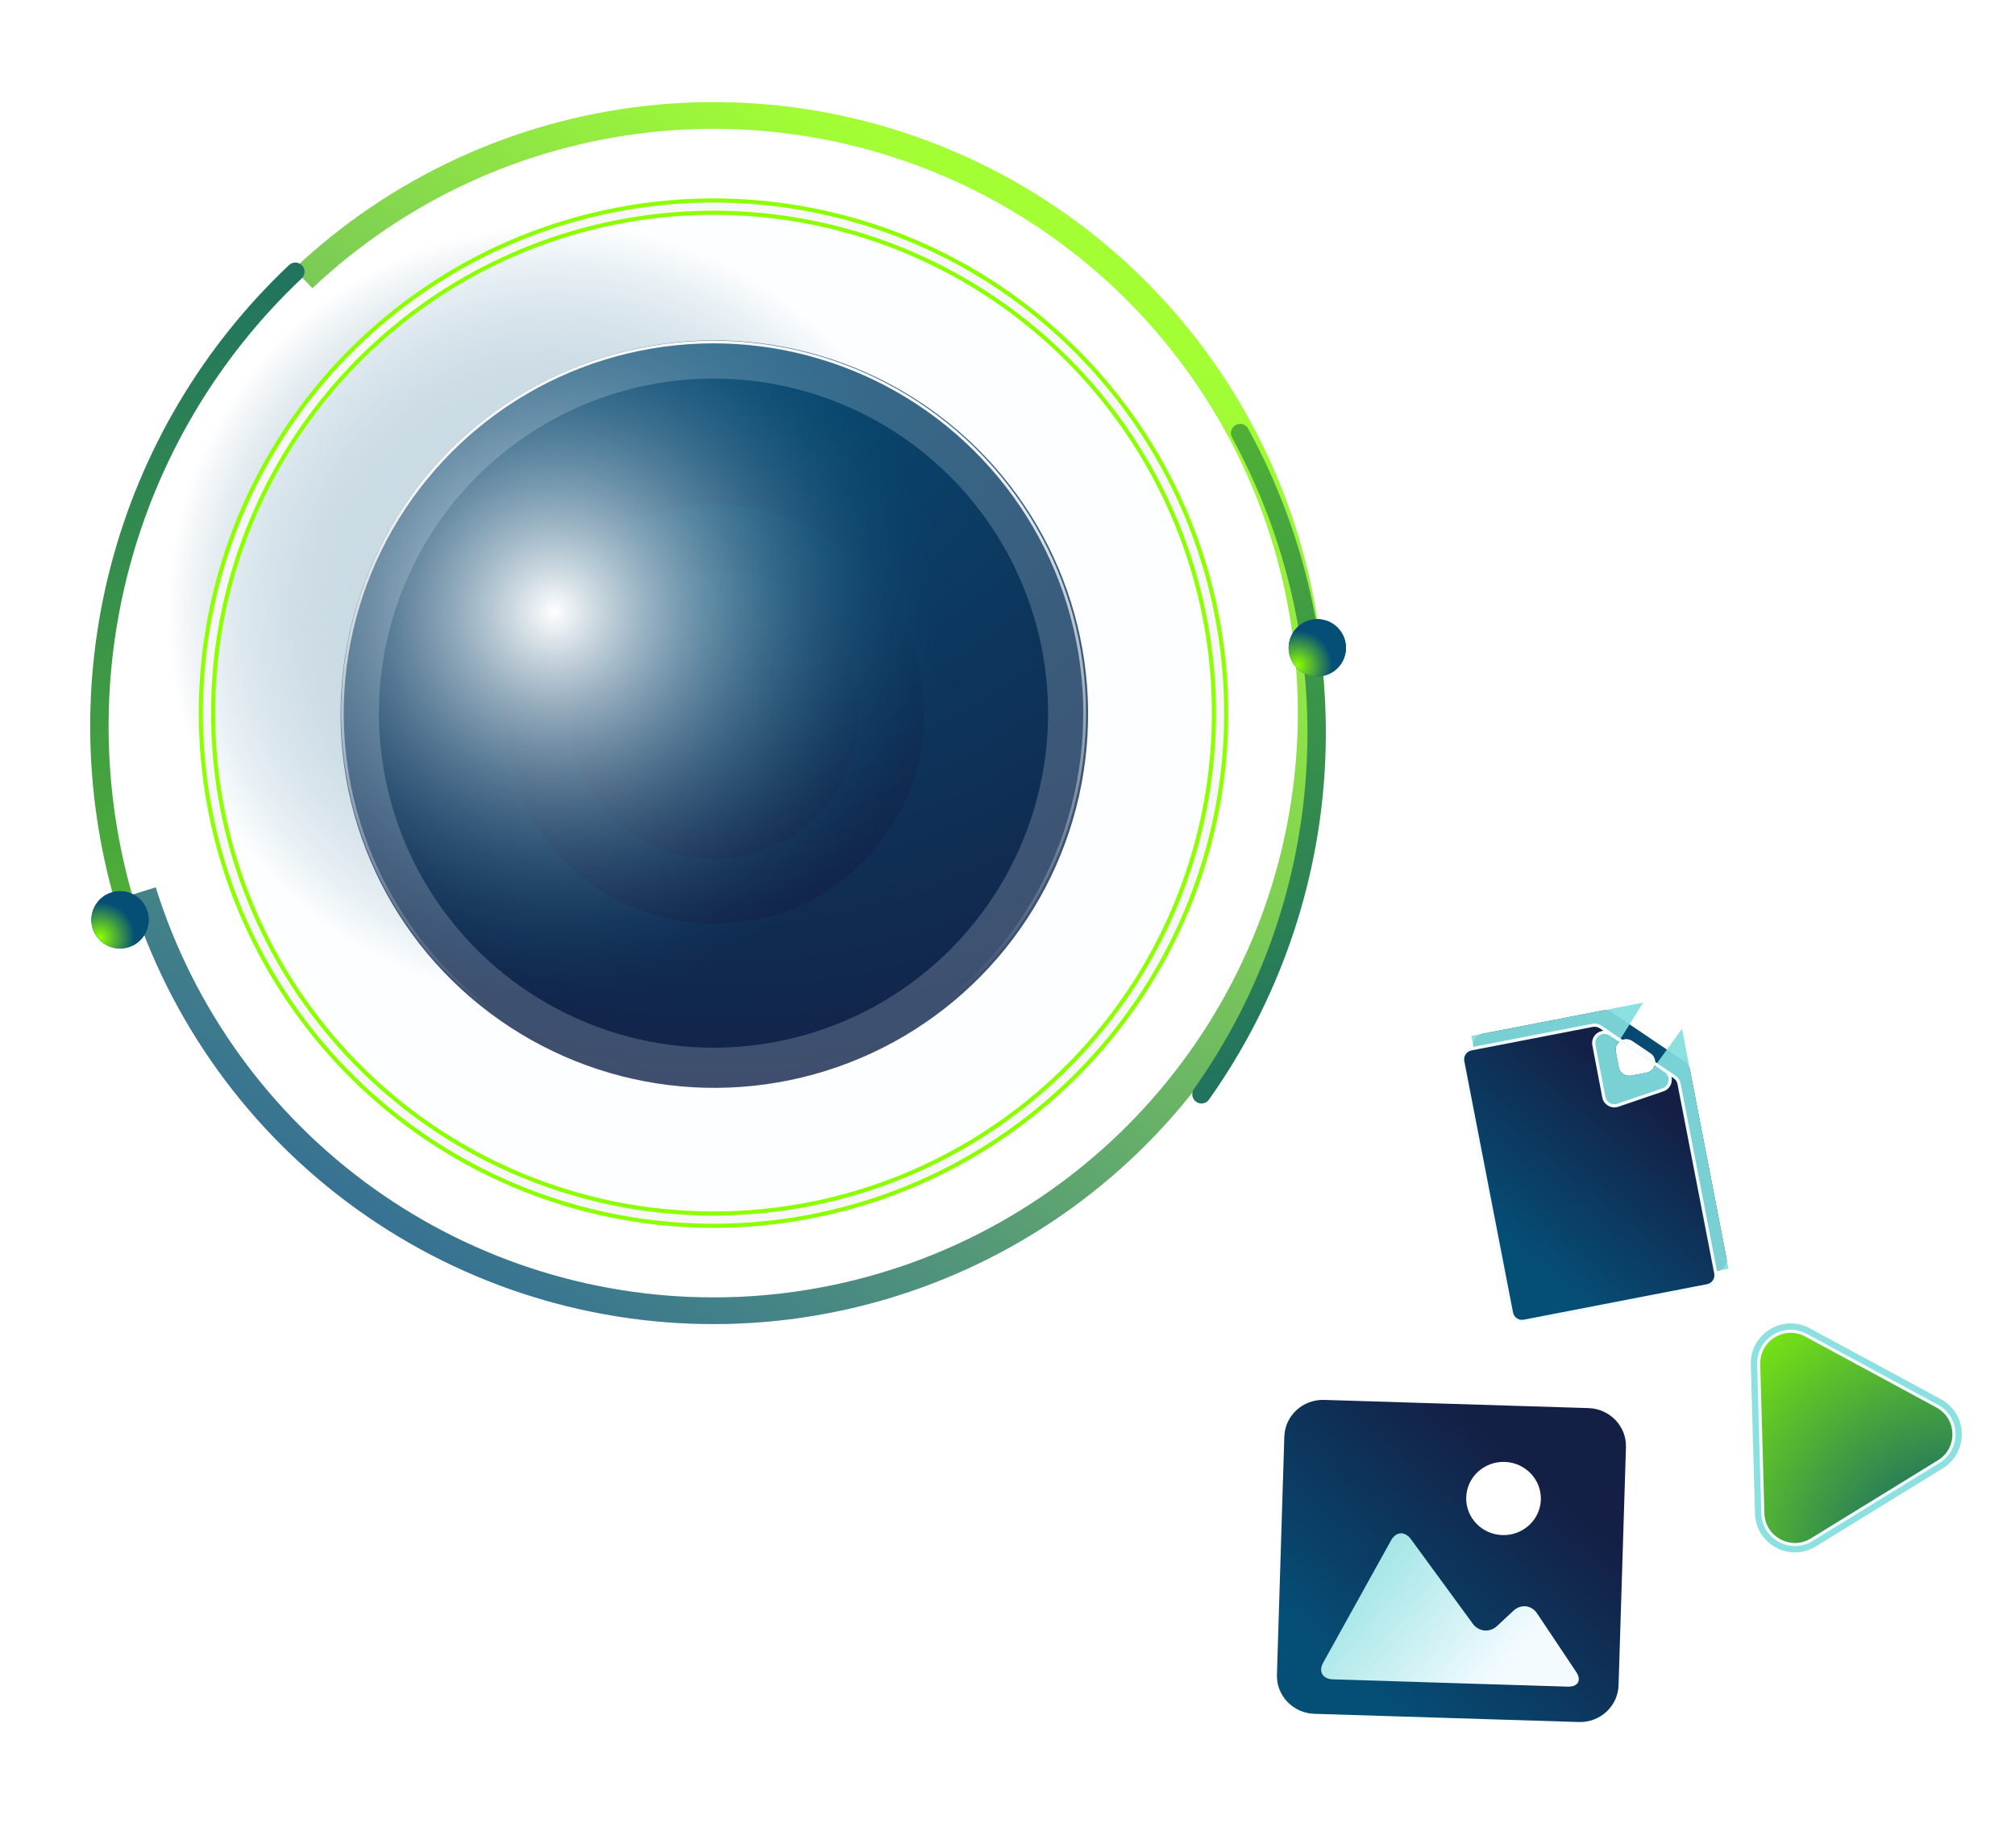 <svg width="314" height="288" viewBox="0 0 314 288" fill="none" xmlns="http://www.w3.org/2000/svg">
<g clip-path="url(#clip0_2436_4033)">
<g filter="url(#filter0_f_2436_4033)">
<path d="M45.826 41.894C60.861 27.701 80.107 18.788 100.656 16.502C121.205 14.215 141.94 18.679 159.727 29.22C177.514 39.76 191.387 55.804 199.249 74.926C207.112 94.049 208.536 115.211 203.307 135.214C198.078 155.218 186.48 172.976 170.266 185.805C154.051 198.633 134.102 205.836 113.432 206.323C92.762 206.811 72.495 200.558 55.694 188.508C38.892 176.458 26.47 159.267 20.303 139.532L24.268 138.293C30.166 157.167 42.046 173.608 58.114 185.132C74.183 196.657 93.566 202.637 113.334 202.171C133.102 201.705 152.181 194.816 167.688 182.547C183.196 170.278 194.288 153.295 199.288 134.164C204.289 115.033 202.927 94.794 195.408 76.506C187.888 58.217 174.621 42.874 157.609 32.793C140.598 22.712 120.768 18.443 101.116 20.63C81.463 22.817 63.056 31.341 48.677 44.914L45.826 41.894Z" fill="url(#paint0_linear_2436_4033)"/>
<path d="M45.826 41.894C60.861 27.701 80.107 18.788 100.656 16.502C121.205 14.215 141.94 18.679 159.727 29.22C177.514 39.76 191.387 55.804 199.249 74.926C207.112 94.049 208.536 115.211 203.307 135.214C198.078 155.218 186.48 172.976 170.266 185.805C154.051 198.633 134.102 205.836 113.432 206.323C92.762 206.811 72.495 200.558 55.694 188.508C38.892 176.458 26.47 159.267 20.303 139.532L24.268 138.293C30.166 157.167 42.046 173.608 58.114 185.132C74.183 196.657 93.566 202.637 113.334 202.171C133.102 201.705 152.181 194.816 167.688 182.547C183.196 170.278 194.288 153.295 199.288 134.164C204.289 115.033 202.927 94.794 195.408 76.506C187.888 58.217 174.621 42.874 157.609 32.793C140.598 22.712 120.768 18.443 101.116 20.63C81.463 22.817 63.056 31.341 48.677 44.914L45.826 41.894Z" fill="white" fill-opacity="0.2"/>
</g>
<path d="M19.921 142.209C14.478 124.791 14.04 106.194 18.655 88.538C23.27 70.882 32.754 54.879 46.024 42.352" stroke="url(#paint1_linear_2436_4033)" stroke-width="2.868" stroke-linecap="round" stroke-linejoin="round"/>
<path d="M193.248 67.499C202 83.513 206.076 101.663 205.011 119.881C203.947 138.099 197.784 155.651 187.227 170.536" stroke="url(#paint2_linear_2436_4033)" stroke-width="2.868" stroke-linecap="round" stroke-linejoin="round"/>
<circle cx="111.314" cy="111.289" r="58.248" transform="rotate(-47.41 111.314 111.289)" fill="url(#paint3_radial_2436_4033)"/>
<circle cx="111.316" cy="111.288" r="32.685" transform="rotate(-47.41 111.316 111.288)" fill="url(#paint4_radial_2436_4033)"/>
<circle cx="111.316" cy="111.289" r="22.546" transform="rotate(-47.41 111.316 111.289)" fill="url(#paint5_radial_2436_4033)"/>
<g style="mix-blend-mode:lighten">
<circle cx="86.365" cy="95.364" r="66.045" transform="rotate(-47.41 86.365 95.364)" fill="url(#paint6_radial_2436_4033)"/>
</g>
<g filter="url(#filter1_b_2436_4033)">
<circle cx="111.189" cy="111.137" r="65.538" transform="rotate(-39.654 111.189 111.137)" stroke="#F4FBFF" stroke-opacity="0.2" stroke-width="26.794"/>
</g>
<g filter="url(#filter2_f_2436_4033)">
<circle cx="111.189" cy="111.137" r="78.935" transform="rotate(-39.654 111.189 111.137)" stroke="#8CFF00" stroke-width="2.552"/>
</g>
<circle cx="111.189" cy="111.137" r="78.935" transform="rotate(-39.654 111.189 111.137)" stroke="#F7F7F7" stroke-width="1.276"/>
<circle cx="111.188" cy="111.135" r="57.833" transform="rotate(-39.654 111.188 111.135)" stroke="url(#paint7_linear_2436_4033)" stroke-width="0.425"/>
<circle r="4.466" transform="matrix(-0.957 0.291 0.291 0.957 18.707 143.356)" fill="url(#paint8_linear_2436_4033)"/>
<circle r="4.466" transform="matrix(-0.957 0.291 0.291 0.957 18.707 143.356)" fill="url(#paint9_radial_2436_4033)"/>
<circle r="4.466" transform="matrix(-0.957 0.291 0.291 0.957 205.279 100.963)" fill="url(#paint10_linear_2436_4033)"/>
<circle r="4.466" transform="matrix(-0.957 0.291 0.291 0.957 205.279 100.963)" fill="url(#paint11_radial_2436_4033)"/>
<g filter="url(#filter3_d_2436_4033)">
<g filter="url(#filter4_f_2436_4033)">
<path d="M228.947 249.92L218.52 235.765C218.219 235.356 217.605 235.363 217.314 235.78L200.522 259.783C200.18 260.272 200.525 260.945 201.122 260.951L245.677 261.441C246.277 261.448 246.637 260.775 246.298 260.279L236.962 246.636C236.739 246.31 236.299 246.216 235.962 246.422L229.933 250.113C229.604 250.314 229.176 250.23 228.947 249.92Z" fill="url(#paint12_linear_2436_4033)"/>
</g>
<path d="M246.539 218.445L205.341 217.167C202.02 217.064 199.238 219.627 199.137 222.886L197.985 260.004C197.885 263.259 200.503 265.987 203.824 266.09L245.021 267.368C248.342 267.47 251.121 264.911 251.222 261.655L252.374 224.537C252.475 221.278 249.859 218.548 246.539 218.445ZM233.473 226.831C236.685 226.931 239.21 229.565 239.112 232.713C239.015 235.861 236.331 238.333 233.12 238.234C229.907 238.134 227.383 235.5 227.481 232.352C227.578 229.204 230.261 226.731 233.473 226.831ZM243.302 261.853L224.59 261.272L206.711 260.718C205.105 260.668 204.425 259.506 205.193 258.123L215.774 239.053C216.541 237.67 217.923 237.587 218.861 238.868L228.498 252.037C229.435 253.318 231.138 253.477 232.302 252.392L234.833 250.031C235.996 248.945 237.654 249.135 238.535 250.453L244.616 259.553C245.495 260.873 244.908 261.902 243.302 261.853Z" fill="url(#paint13_linear_2436_4033)"/>
</g>
<g filter="url(#filter5_f_2436_4033)">
<path d="M301.867 219.132C305.253 220.963 305.387 225.773 302.108 227.789L282.321 239.96C279.042 241.976 274.81 239.687 274.703 235.84L274.057 212.618C273.95 208.771 278.048 206.25 281.434 208.081L301.867 219.132Z" fill="url(#paint14_radial_2436_4033)"/>
<path d="M301.867 219.132C305.253 220.963 305.387 225.773 302.108 227.789L282.321 239.96C279.042 241.976 274.81 239.687 274.703 235.84L274.057 212.618C273.95 208.771 278.048 206.25 281.434 208.081L301.867 219.132Z" stroke="#83DDDD" stroke-opacity="0.92" stroke-width="2.451"/>
</g>
<path d="M301.867 219.132C305.253 220.963 305.387 225.773 302.108 227.789L282.321 239.96C279.042 241.976 274.81 239.687 274.703 235.84L274.057 212.618C273.95 208.771 278.048 206.25 281.434 208.081L301.867 219.132Z" fill="url(#paint15_radial_2436_4033)"/>
<path d="M301.867 219.132C305.253 220.963 305.387 225.773 302.108 227.789L282.321 239.96C279.042 241.976 274.81 239.687 274.703 235.84L274.057 212.618C273.95 208.771 278.048 206.25 281.434 208.081L301.867 219.132Z" fill="url(#paint16_radial_2436_4033)"/>
<path d="M301.867 219.132C305.253 220.963 305.387 225.773 302.108 227.789L282.321 239.96C279.042 241.976 274.81 239.687 274.703 235.84L274.057 212.618C273.95 208.771 278.048 206.25 281.434 208.081L301.867 219.132Z" stroke="#F4FBFF" stroke-width="0.49"/>
<g filter="url(#filter6_f_2436_4033)">
<path d="M249.838 157.46C250.271 157.376 250.721 157.467 251.087 157.714L262.614 165.499C262.98 165.746 263.233 166.128 263.317 166.562L269.039 196.09C269.214 196.993 268.624 197.867 267.721 198.042L239.151 203.579C238.248 203.754 237.374 203.164 237.199 202.261L229.605 163.077C229.43 162.174 230.02 161.301 230.923 161.126L249.838 157.46ZM252.255 166.307C252.43 167.21 253.304 167.8 254.207 167.625L256.585 167.164C258.042 166.882 258.43 164.979 257.2 164.149L254.361 162.232C253.132 161.402 251.512 162.472 251.794 163.929L252.255 166.307Z" fill="url(#paint17_radial_2436_4033)"/>
<path d="M233.192 164.079L249.168 160.982C248.545 161.976 248.263 163.214 248.524 164.563L248.985 166.941C249.51 169.65 252.132 171.42 254.841 170.895L257.219 170.434C258.567 170.173 259.61 169.449 260.299 168.499L265.453 195.089L240.152 199.993L233.192 164.079Z" stroke="#83DDDD" stroke-opacity="0.92" stroke-width="6.661"/>
</g>
<g filter="url(#filter7_di_2436_4033)">
<path d="M249.837 157.459C250.271 157.375 250.72 157.466 251.086 157.713L262.613 165.498C262.979 165.745 263.232 166.127 263.316 166.561L269.039 196.089C269.214 196.992 268.624 197.866 267.721 198.041L239.151 203.578C238.248 203.753 237.374 203.163 237.199 202.26L229.605 163.076C229.43 162.173 230.02 161.299 230.923 161.124L249.837 157.459ZM251.593 168.646C251.782 169.641 252.809 170.238 253.767 169.91L260.808 167.506C262.109 167.062 262.342 165.321 261.203 164.551L256.853 161.608L252.597 158.825C251.367 158.021 249.775 159.087 250.049 160.53L251.593 168.646Z" fill="url(#paint18_linear_2436_4033)"/>
<path d="M249.837 157.459C250.271 157.375 250.72 157.466 251.086 157.713L262.613 165.498C262.979 165.745 263.232 166.127 263.316 166.561L269.039 196.089C269.214 196.992 268.624 197.866 267.721 198.041L239.151 203.578C238.248 203.753 237.374 203.163 237.199 202.26L229.605 163.076C229.43 162.173 230.02 161.299 230.923 161.124L249.837 157.459ZM251.593 168.646C251.782 169.641 252.809 170.238 253.767 169.91L260.808 167.506C262.109 167.062 262.342 165.321 261.203 164.551L256.853 161.608L252.597 158.825C251.367 158.021 249.775 159.087 250.049 160.53L251.593 168.646Z" stroke="#F4FBFF" stroke-width="0.5"/>
</g>
</g>
<defs>
<filter id="filter0_f_2436_4033" x="1.184" y="-3.201" width="224.337" height="228.67" filterUnits="userSpaceOnUse" color-interpolation-filters="sRGB">
<feFlood flood-opacity="0" result="BackgroundImageFix"/>
<feBlend mode="normal" in="SourceGraphic" in2="BackgroundImageFix" result="shape"/>
<feGaussianBlur stdDeviation="9.559" result="effect1_foregroundBlur_2436_4033"/>
</filter>
<filter id="filter1_b_2436_4033" x="29.703" y="29.651" width="162.972" height="162.972" filterUnits="userSpaceOnUse" color-interpolation-filters="sRGB">
<feFlood flood-opacity="0" result="BackgroundImageFix"/>
<feGaussianBlur in="BackgroundImage" stdDeviation="1.275"/>
<feComposite in2="SourceAlpha" operator="in" result="effect1_backgroundBlur_2436_4033"/>
<feBlend mode="normal" in="SourceGraphic" in2="effect1_backgroundBlur_2436_4033" result="shape"/>
</filter>
<filter id="filter2_f_2436_4033" x="25.447" y="25.395" width="171.484" height="171.484" filterUnits="userSpaceOnUse" color-interpolation-filters="sRGB">
<feFlood flood-opacity="0" result="BackgroundImageFix"/>
<feBlend mode="normal" in="SourceGraphic" in2="BackgroundImageFix" result="shape"/>
<feGaussianBlur stdDeviation="2.764" result="effect1_foregroundBlur_2436_4033"/>
</filter>
<filter id="filter3_d_2436_4033" x="167.982" y="187.164" width="116.394" height="112.207" filterUnits="userSpaceOnUse" color-interpolation-filters="sRGB">
<feFlood flood-opacity="0" result="BackgroundImageFix"/>
<feColorMatrix in="SourceAlpha" type="matrix" values="0 0 0 0 0 0 0 0 0 0 0 0 0 0 0 0 0 0 127 0" result="hardAlpha"/>
<feOffset dx="1" dy="1"/>
<feGaussianBlur stdDeviation="15.5"/>
<feComposite in2="hardAlpha" operator="out"/>
<feColorMatrix type="matrix" values="0 0 0 0 0.514 0 0 0 0 0.867 0 0 0 0 0.867 0 0 0 1 0"/>
<feBlend mode="normal" in2="BackgroundImageFix" result="effect1_dropShadow_2436_4033"/>
<feBlend mode="normal" in="SourceGraphic" in2="effect1_dropShadow_2436_4033" result="shape"/>
</filter>
<filter id="filter4_f_2436_4033" x="199.495" y="234.572" width="47.825" height="27.76" filterUnits="userSpaceOnUse" color-interpolation-filters="sRGB">
<feFlood flood-opacity="0" result="BackgroundImageFix"/>
<feBlend mode="normal" in="SourceGraphic" in2="BackgroundImageFix" result="shape"/>
<feGaussianBlur stdDeviation="0.446" result="effect1_foregroundBlur_2436_4033"/>
</filter>
<filter id="filter5_f_2436_4033" x="265.477" y="198.892" width="47.59" height="50.396" filterUnits="userSpaceOnUse" color-interpolation-filters="sRGB">
<feFlood flood-opacity="0" result="BackgroundImageFix"/>
<feBlend mode="normal" in="SourceGraphic" in2="BackgroundImageFix" result="shape"/>
<feGaussianBlur stdDeviation="3.676" result="effect1_foregroundBlur_2436_4033"/>
</filter>
<filter id="filter6_f_2436_4033" x="222.913" y="150.768" width="52.819" height="59.504" filterUnits="userSpaceOnUse" color-interpolation-filters="sRGB">
<feFlood flood-opacity="0" result="BackgroundImageFix"/>
<feBlend mode="normal" in="SourceGraphic" in2="BackgroundImageFix" result="shape"/>
<feGaussianBlur stdDeviation="3.331" result="effect1_foregroundBlur_2436_4033"/>
</filter>
<filter id="filter7_di_2436_4033" x="225.324" y="155.513" width="47.996" height="56.346" filterUnits="userSpaceOnUse" color-interpolation-filters="sRGB">
<feFlood flood-opacity="0" result="BackgroundImageFix"/>
<feColorMatrix in="SourceAlpha" type="matrix" values="0 0 0 0 0 0 0 0 0 0 0 0 0 0 0 0 0 0 127 0" result="hardAlpha"/>
<feOffset dy="4"/>
<feGaussianBlur stdDeviation="2"/>
<feComposite in2="hardAlpha" operator="out"/>
<feColorMatrix type="matrix" values="0 0 0 0 0 0 0 0 0 0 0 0 0 0 0 0 0 0 0.25 0"/>
<feBlend mode="normal" in2="BackgroundImageFix" result="effect1_dropShadow_2436_4033"/>
<feBlend mode="normal" in="SourceGraphic" in2="effect1_dropShadow_2436_4033" result="shape"/>
<feColorMatrix in="SourceAlpha" type="matrix" values="0 0 0 0 0 0 0 0 0 0 0 0 0 0 0 0 0 0 127 0" result="hardAlpha"/>
<feOffset dx="-1.665" dy="-1.665"/>
<feGaussianBlur stdDeviation="3.331"/>
<feComposite in2="hardAlpha" operator="arithmetic" k2="-1" k3="1"/>
<feColorMatrix type="matrix" values="0 0 0 0 0.02 0 0 0 0 0.133 0 0 0 0 0.2 0 0 0 0.3 0"/>
<feBlend mode="normal" in2="shape" result="effect2_innerShadow_2436_4033"/>
</filter>
<linearGradient id="paint0_linear_2436_4033" x1="73.47" y1="199.618" x2="180.426" y2="45.774" gradientUnits="userSpaceOnUse">
<stop stop-color="#054F77"/>
<stop offset="0.972" stop-color="#8CFF00"/>
</linearGradient>
<linearGradient id="paint1_linear_2436_4033" x1="143.888" y1="249.878" x2="102.464" y2="-24.341" gradientUnits="userSpaceOnUse">
<stop stop-color="#8CFF00"/>
<stop offset="1" stop-color="#054F77"/>
</linearGradient>
<linearGradient id="paint2_linear_2436_4033" x1="50.58" y1="-13.779" x2="144.956" y2="246.999" gradientUnits="userSpaceOnUse">
<stop stop-color="#8CFF00"/>
<stop offset="1" stop-color="#054F77"/>
</linearGradient>
<radialGradient id="paint3_radial_2436_4033" cx="0" cy="0" r="1" gradientUnits="userSpaceOnUse" gradientTransform="translate(162.134 65.543) rotate(116.644) scale(136.481)">
<stop stop-color="#054F77"/>
<stop offset="1" stop-color="#141F45"/>
</radialGradient>
<radialGradient id="paint4_radial_2436_4033" cx="0" cy="0" r="1" gradientUnits="userSpaceOnUse" gradientTransform="translate(139.832 85.618) rotate(116.644) scale(76.584)">
<stop stop-color="#054F77"/>
<stop offset="1" stop-color="#141F45"/>
</radialGradient>
<radialGradient id="paint5_radial_2436_4033" cx="0" cy="0" r="1" gradientUnits="userSpaceOnUse" gradientTransform="translate(130.987 93.582) rotate(116.644) scale(52.828)">
<stop stop-color="#054F77"/>
<stop offset="1" stop-color="#141F45"/>
</radialGradient>
<radialGradient id="paint6_radial_2436_4033" cx="0" cy="0" r="1" gradientUnits="userSpaceOnUse" gradientTransform="translate(86.365 95.364) rotate(97.755) scale(60.413)">
<stop stop-color="white"/>
<stop offset="1" stop-color="#054F77" stop-opacity="0"/>
</radialGradient>
<linearGradient id="paint7_linear_2436_4033" x1="162.396" y1="101.295" x2="111.188" y2="168.968" gradientUnits="userSpaceOnUse">
<stop stop-color="#F7F7F7"/>
<stop offset="1" stop-color="#F7F7F7" stop-opacity="0"/>
</linearGradient>
<linearGradient id="paint8_linear_2436_4033" x1="4.466" y1="0" x2="4.466" y2="15.754" gradientUnits="userSpaceOnUse">
<stop stop-color="#054F77"/>
<stop offset="1" stop-color="#8CFF00"/>
</linearGradient>
<radialGradient id="paint9_radial_2436_4033" cx="0" cy="0" r="1" gradientUnits="userSpaceOnUse" gradientTransform="translate(3.785 1.715) rotate(83.054) scale(5.455)">
<stop stop-color="#8CFF00"/>
<stop offset="1" stop-color="#054F77"/>
</radialGradient>
<linearGradient id="paint10_linear_2436_4033" x1="4.466" y1="0" x2="4.466" y2="15.754" gradientUnits="userSpaceOnUse">
<stop stop-color="#054F77"/>
<stop offset="1" stop-color="#8CFF00"/>
</linearGradient>
<radialGradient id="paint11_radial_2436_4033" cx="0" cy="0" r="1" gradientUnits="userSpaceOnUse" gradientTransform="translate(3.785 1.715) rotate(83.054) scale(5.455)">
<stop stop-color="#8CFF00"/>
<stop offset="1" stop-color="#054F77"/>
</radialGradient>
<linearGradient id="paint12_linear_2436_4033" x1="231.882" y1="260.808" x2="205.079" y2="238.426" gradientUnits="userSpaceOnUse">
<stop stop-color="#F4FBFF"/>
<stop offset="1" stop-color="#83DDDD" stop-opacity="0.92"/>
</linearGradient>
<linearGradient id="paint13_linear_2436_4033" x1="244.292" y1="234.36" x2="215.543" y2="266.453" gradientUnits="userSpaceOnUse">
<stop stop-color="#141F45"/>
<stop offset="1" stop-color="#054F77"/>
</linearGradient>
<radialGradient id="paint14_radial_2436_4033" cx="0" cy="0" r="1" gradientUnits="userSpaceOnUse" gradientTransform="translate(305.03 243.811) rotate(-154.951) scale(54.857)">
<stop stop-color="#054F77"/>
<stop offset="1" stop-color="#141F45"/>
</radialGradient>
<radialGradient id="paint15_radial_2436_4033" cx="0" cy="0" r="1" gradientUnits="userSpaceOnUse" gradientTransform="translate(305.03 243.811) rotate(-154.951) scale(54.857)">
<stop stop-color="#054F77"/>
<stop offset="1" stop-color="#141F45"/>
</radialGradient>
<radialGradient id="paint16_radial_2436_4033" cx="0" cy="0" r="1" gradientUnits="userSpaceOnUse" gradientTransform="translate(305.03 243.811) rotate(-154.951) scale(54.857)">
<stop stop-color="#054F77"/>
<stop offset="1" stop-color="#8CFF00"/>
</radialGradient>
<radialGradient id="paint17_radial_2436_4033" cx="0" cy="0" r="1" gradientUnits="userSpaceOnUse" gradientTransform="translate(259.981 160.221) rotate(99.652) scale(48.382 39.787)">
<stop stop-color="#054F77"/>
<stop offset="1" stop-color="#141F45"/>
</radialGradient>
<linearGradient id="paint18_linear_2436_4033" x1="259.619" y1="169.349" x2="239.076" y2="194.103" gradientUnits="userSpaceOnUse">
<stop stop-color="#141F45"/>
<stop offset="1" stop-color="#054F77"/>
</linearGradient>
<clipPath id="clip0_2436_4033">
<rect width="314" height="288" fill="white"/>
</clipPath>
</defs>
</svg>
